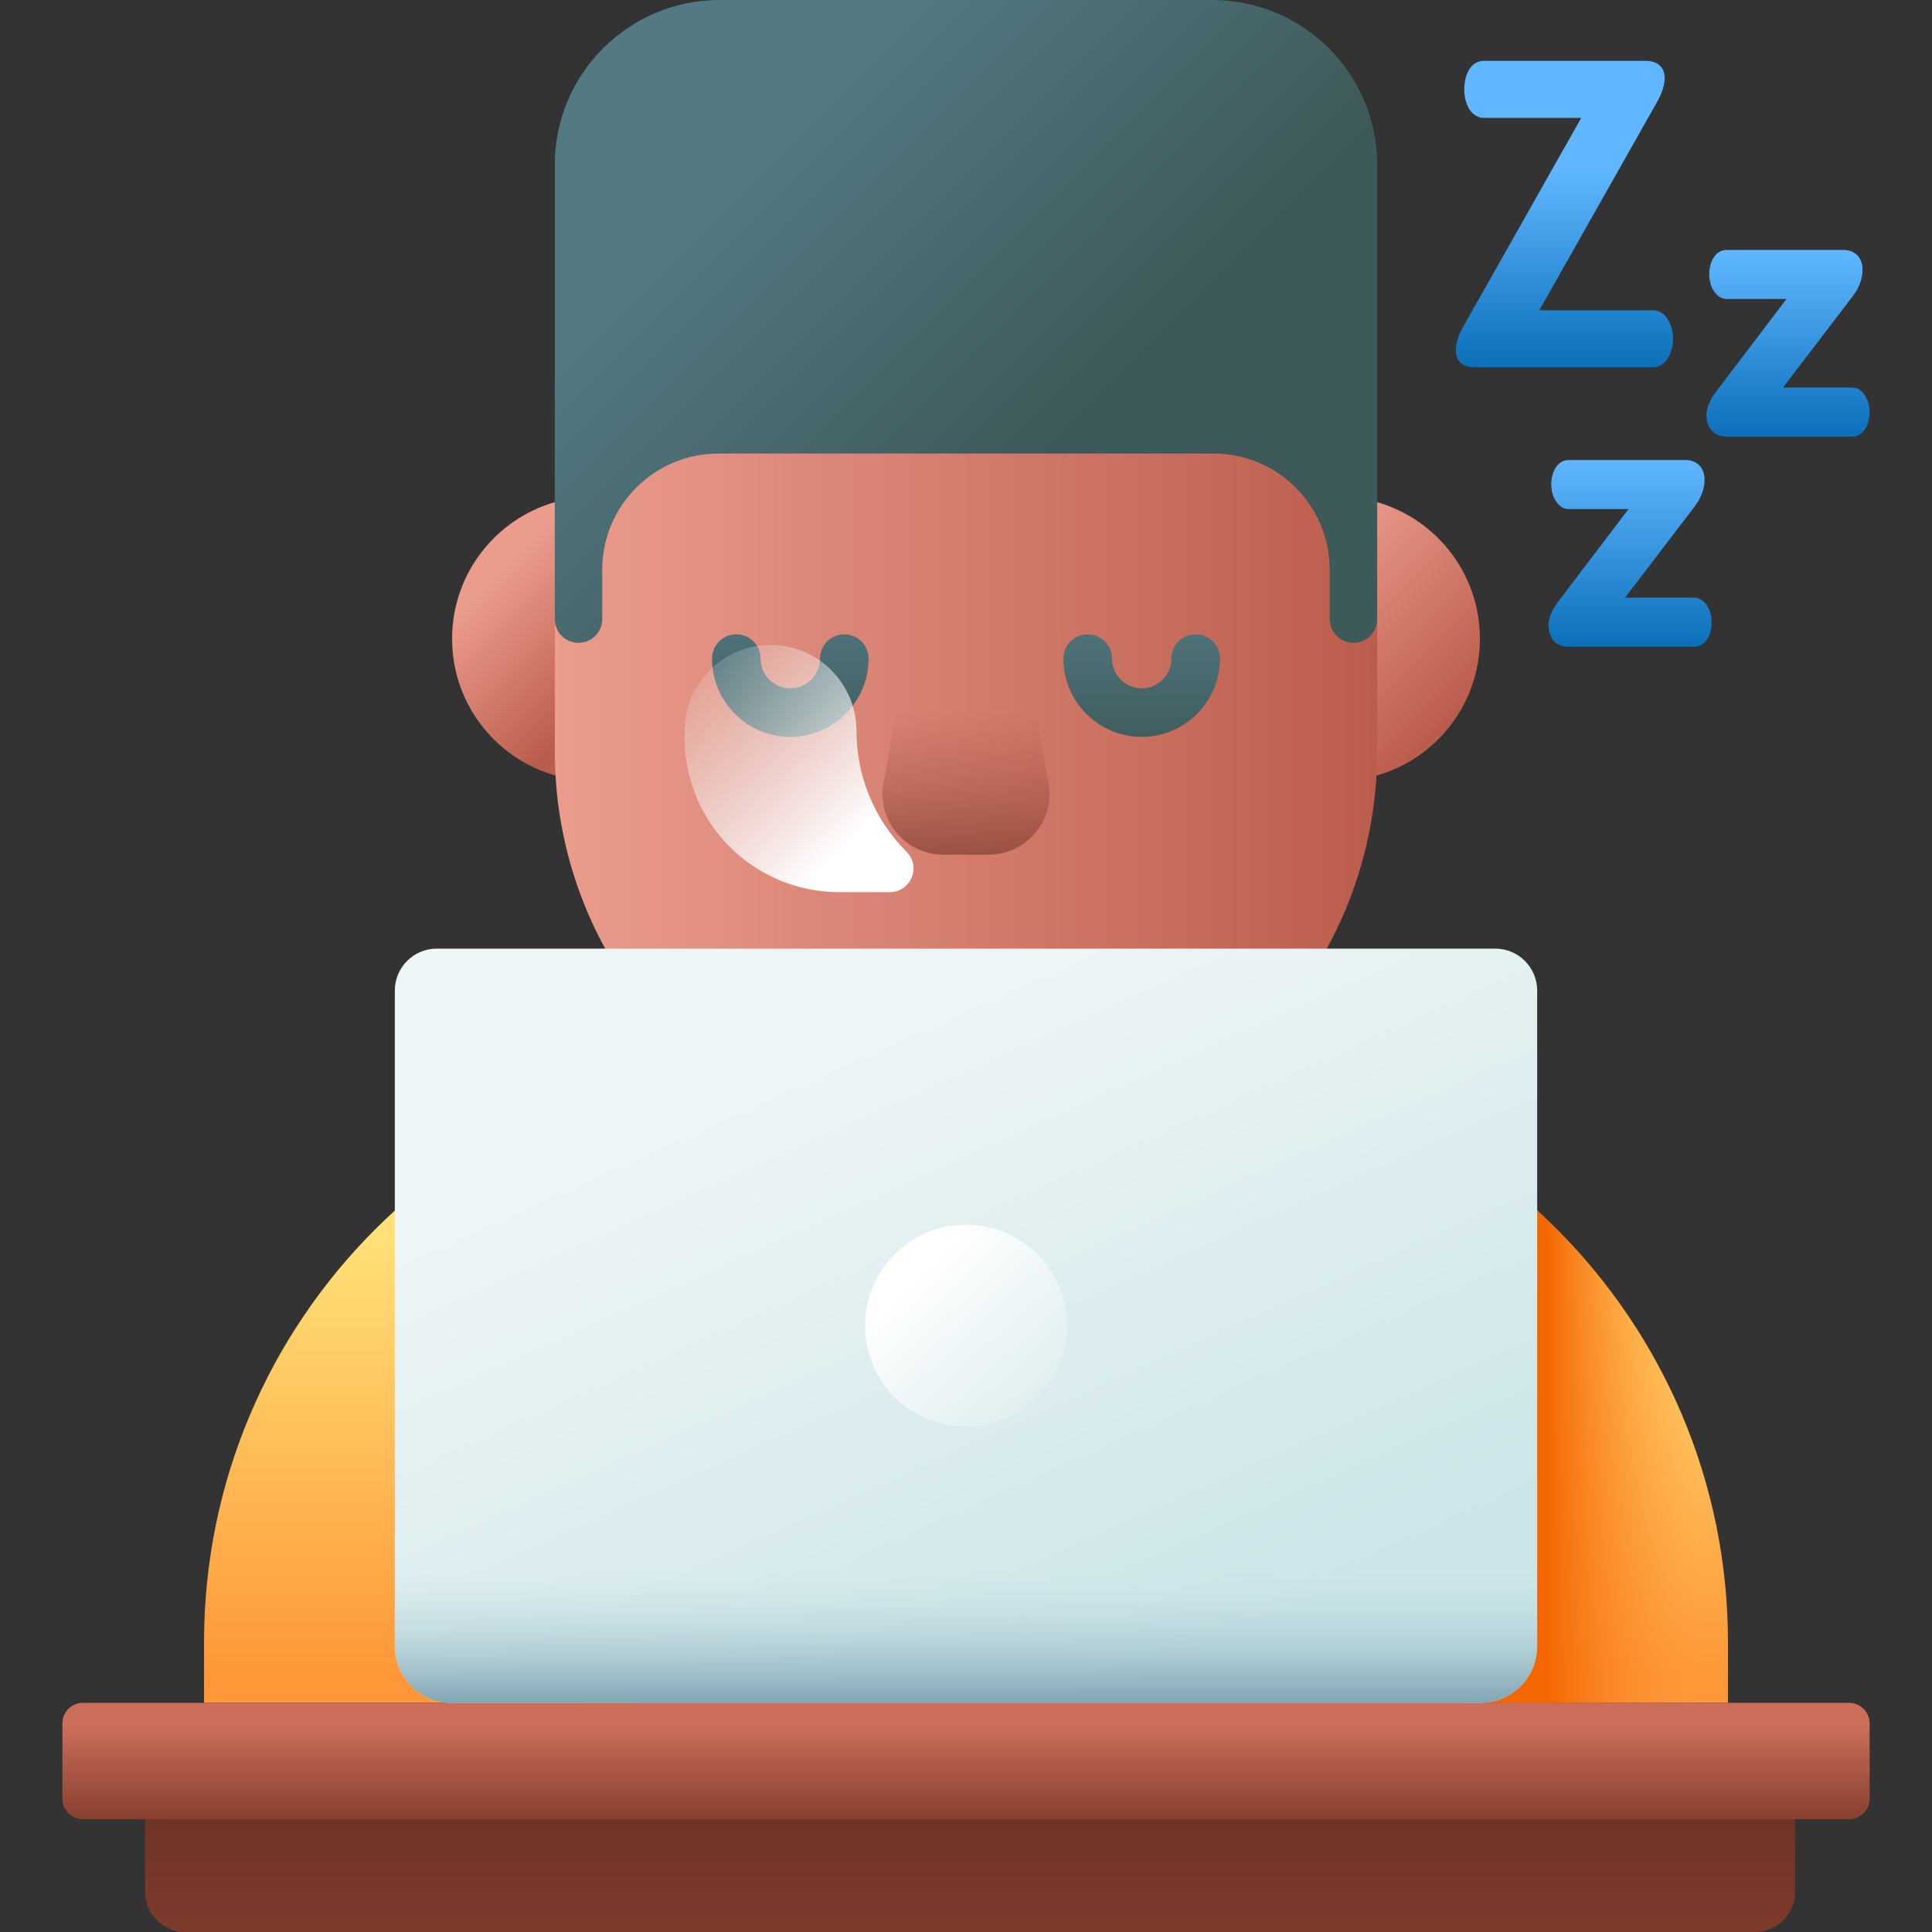 <svg id="Capa_1" enable-background="new 0 0 505.733 505.733" height="512" viewBox="0 0 505.733 505.733" width="512" xmlns="http://www.w3.org/2000/svg" xmlns:xlink="http://www.w3.org/1999/xlink"><rect x="0" y="0" width="505.733" height="505.733" fill="#333333" stroke="none"/><linearGradient id="lg1"><stop offset="0" stop-color="#60b7ff"/><stop offset="1" stop-color="#0268b4"/></linearGradient><linearGradient id="SVGID_1_" gradientUnits="userSpaceOnUse" x1="409.526" x2="409.526" xlink:href="#lg1" y1="44.158" y2="101.403"/><linearGradient id="SVGID_2_" gradientUnits="userSpaceOnUse" x1="468.05" x2="468.05" xlink:href="#lg1" y1="65.659" y2="119.205"/><linearGradient id="SVGID_3_" gradientUnits="userSpaceOnUse" x1="426.698" x2="426.698" xlink:href="#lg1" y1="120.659" y2="174.205"/><linearGradient id="SVGID_4_" gradientUnits="userSpaceOnUse" x1="252.866" x2="252.866" y1="323.379" y2="438.153"><stop offset="0" stop-color="#ffe177"/><stop offset="1" stop-color="#fe9738"/></linearGradient><linearGradient id="SVGID_5_" gradientUnits="userSpaceOnUse" x1="444.866" x2="404.866" y1="374.104" y2="374.104"><stop offset="0" stop-color="#fe9738" stop-opacity="0"/><stop offset="1" stop-color="#f46700"/></linearGradient><linearGradient id="lg2"><stop offset="0" stop-color="#fe99a0"/><stop offset="1" stop-color="#fd4755"/></linearGradient><linearGradient id="SVGID_6_" gradientUnits="userSpaceOnUse" x1="218.431" x2="190.769" xlink:href="#lg2" y1="274.814" y2="319.072"/><linearGradient id="SVGID_7_" gradientUnits="userSpaceOnUse" x1="290.206" x2="313.844" xlink:href="#lg2" y1="279.495" y2="317.214"/><linearGradient id="lg3"><stop offset="0" stop-color="#eb9c8d"/><stop offset="1" stop-color="#bb5d4c"/></linearGradient><linearGradient id="SVGID_8_" gradientUnits="userSpaceOnUse" x1="129.293" x2="159.223" xlink:href="#lg3" y1="151.119" y2="181.049"/><linearGradient id="SVGID_9_" gradientUnits="userSpaceOnUse" x1="338.578" x2="380.46" xlink:href="#lg3" y1="145.434" y2="187.316"/><linearGradient id="SVGID_10_" gradientUnits="userSpaceOnUse" x1="145.229" x2="360.504" xlink:href="#lg3" y1="169.047" y2="169.047"/><linearGradient id="lg4"><stop offset="0" stop-color="#537983"/><stop offset="1" stop-color="#3e5959"/></linearGradient><linearGradient id="SVGID_11_" gradientUnits="userSpaceOnUse" x1="206.875" x2="206.875" xlink:href="#lg4" y1="155.866" y2="199.159"/><linearGradient id="SVGID_12_" gradientUnits="userSpaceOnUse" x1="298.858" x2="298.858" xlink:href="#lg4" y1="155.866" y2="199.159"/><linearGradient id="SVGID_13_" gradientUnits="userSpaceOnUse" x1="252.866" x2="252.866" y1="185.938" y2="242.586"><stop offset="0" stop-color="#a44f3e" stop-opacity="0"/><stop offset=".997" stop-color="#6d3326"/></linearGradient><linearGradient id="SVGID_14_" gradientUnits="userSpaceOnUse" x1="197.917" x2="275.316" xlink:href="#lg4" y1="40.016" y2="117.414"/><linearGradient id="SVGID_15_" gradientUnits="userSpaceOnUse" x1="253.936" x2="253.936" y1="531.036" y2="469.701"><stop offset="0" stop-color="#883f2e"/><stop offset="1" stop-color="#6d3326"/></linearGradient><linearGradient id="SVGID_16_" gradientUnits="userSpaceOnUse" x1="252.866" x2="252.866" y1="451.676" y2="476.632"><stop offset="0" stop-color="#ca6e59"/><stop offset="1" stop-color="#883f2e"/></linearGradient><linearGradient id="SVGID_17_" gradientUnits="userSpaceOnUse" x1="220.312" x2="296.182" y1="273.118" y2="441.876"><stop offset="0" stop-color="#eef5f6"/><stop offset="1" stop-color="#cbe5e8"/></linearGradient><linearGradient id="lg5"><stop offset="0" stop-color="#eef5f6" stop-opacity="0"/><stop offset="1" stop-color="#fff"/></linearGradient><linearGradient id="SVGID_18_" gradientUnits="userSpaceOnUse" x1="283.227" x2="239.165" xlink:href="#lg5" y1="377.393" y2="333.331"/><linearGradient id="SVGID_19_" gradientUnits="userSpaceOnUse" x1="252.866" x2="252.866" y1="410.446" y2="446.838"><stop offset="0" stop-color="#cbe5e8" stop-opacity="0"/><stop offset="1" stop-color="#7ca1b1"/></linearGradient><linearGradient id="SVGID_20_" gradientUnits="userSpaceOnUse" x1="174.496" x2="224.498" xlink:href="#lg5" y1="168.737" y2="218.74"/><g><path d="m402.942 81.228h29.85c3.292 0 5.158 3.95 5.158 7.462s-1.866 7.463-5.158 7.463h-46.75c-3.512 0-4.939-1.865-4.939-4.499 0-1.756.659-3.951 1.866-6.036l30.948-54.762h-25.461c-3.292 0-5.158-3.512-5.158-7.463 0-3.621 1.537-7.462 5.158-7.462h42.361c3.292 0 4.939 1.865 4.939 4.499 0 1.756-.658 3.841-1.865 6.036z" fill="url(#SVGID_1_)"/><path d="m484.885 101.462c2.463 0 4.517 2.875 4.517 6.467 0 3.387-1.745 6.364-4.517 6.364h-32.951c-3.901 0-5.236-2.977-5.236-5.543s1.437-4.825 2.772-6.57l18.169-23.918h-15.705c-2.464 0-4.517-2.874-4.517-6.467 0-3.388 1.745-6.365 4.517-6.365h30.693c2.566 0 4.927 1.642 4.927 5.235 0 2.258-.924 4.722-2.566 6.878l-18.272 23.918h18.169z" fill="url(#SVGID_2_)"/><path d="m443.533 156.462c2.463 0 4.517 2.875 4.517 6.467 0 3.387-1.745 6.364-4.517 6.364h-32.951c-3.901 0-5.236-2.977-5.236-5.543s1.437-4.825 2.772-6.57l18.169-23.918h-15.705c-2.464 0-4.517-2.874-4.517-6.467 0-3.388 1.745-6.365 4.517-6.365h30.693c2.566 0 4.927 1.642 4.927 5.235 0 2.258-.924 4.722-2.566 6.878l-18.272 23.918h18.169z" fill="url(#SVGID_3_)"/><g><g><path d="m452.328 445.749h-398.923v-15.825c0-84.43 68.444-152.873 152.873-152.873h93.176c84.43 0 152.873 68.444 152.873 152.873v15.825z" fill="url(#SVGID_4_)"/><path d="m383.866 302.46v143.289h68.462v-15.825c0-53.224-27.205-100.087-68.462-127.464z" fill="url(#SVGID_5_)"/><g><path d="m176.924 268.675s-22.129 11.064-15.088 20.117c5.179 6.659 31.581 32.363 45.183 45.494 4.51 4.353 11.665 4.279 16.097-.153l29.75-29.75z" fill="url(#SVGID_6_)"/><path d="m328.809 268.675s22.129 11.064 15.088 20.117c-5.179 6.659-31.581 32.363-45.183 45.494-4.51 4.353-11.665 4.279-16.097-.153l-29.75-29.75z" fill="url(#SVGID_7_)"/></g><g><g><g><g><path d="m118.343 167.208c0-17.598 12.215-32.342 28.63-36.217 4.388-1.036 8.582 2.357 8.582 6.865v58.703c0 4.508-4.194 7.901-8.582 6.865-16.414-3.874-28.63-18.619-28.63-36.216z" fill="url(#SVGID_8_)"/><path d="m387.389 167.208c0-17.598-12.216-32.342-28.63-36.217-4.388-1.036-8.582 2.357-8.582 6.865v58.703c0 4.508 4.194 7.901 8.582 6.865 16.415-3.874 28.63-18.619 28.63-36.216z" fill="url(#SVGID_9_)"/></g><path d="m252.866 304.284c-59.447 0-107.638-48.191-107.638-107.637v-55.199c0-59.447 48.191-107.637 107.637-107.637 59.447 0 107.637 48.191 107.637 107.637v55.199c.002 59.446-48.189 107.637-107.636 107.637z" fill="url(#SVGID_10_)"/><g><path d="m221.006 166.039c-3.512 0-6.358 2.846-6.358 6.358 0 4.287-3.487 7.774-7.773 7.774-4.287 0-7.774-3.487-7.774-7.774 0-3.512-2.846-6.358-6.358-6.358s-6.358 2.846-6.358 6.358c0 11.298 9.192 20.49 20.49 20.49s20.489-9.192 20.489-20.49c0-3.512-2.846-6.358-6.358-6.358z" fill="url(#SVGID_11_)"/><path d="m312.99 166.039c-3.512 0-6.358 2.846-6.358 6.358 0 4.287-3.487 7.774-7.774 7.774-4.286 0-7.773-3.487-7.773-7.774 0-3.512-2.846-6.358-6.358-6.358s-6.358 2.846-6.358 6.358c0 11.298 9.191 20.49 20.489 20.49s20.49-9.192 20.49-20.49c0-3.512-2.846-6.358-6.358-6.358z" fill="url(#SVGID_12_)"/></g><path d="m258.813 223.719h-11.893c-9.911 0-17.415-8.956-15.679-18.714l6.817-38.324h29.616l6.817 38.324c1.737 9.758-5.767 18.714-15.678 18.714z" fill="url(#SVGID_13_)"/></g><path d="m157.65 162.06v-12.914c0-16.801 13.62-30.42 30.42-30.42h129.579c16.801 0 30.421 13.62 30.421 30.421v12.914c0 3.431 2.782 6.213 6.213 6.213 3.431 0 6.213-2.782 6.213-6.213v-118.899c0-23.838-19.324-43.162-43.161-43.162h-128.95c-23.837 0-43.161 19.324-43.161 43.161v118.899c0 3.431 2.782 6.213 6.213 6.213 3.431 0 6.213-2.782 6.213-6.213z" fill="url(#SVGID_14_)"/></g></g><g><path d="m459.388 505.733h-410.905c-5.806 0-10.513-4.707-10.513-10.513v-25.481h431.932v25.481c-.001 5.806-4.708 10.513-10.514 10.513z" fill="url(#SVGID_15_)"/><path d="m484.021 476.217h-462.309c-2.972 0-5.381-2.409-5.381-5.381v-19.708c0-2.972 2.409-5.381 5.381-5.381h462.308c2.972 0 5.381 2.409 5.381 5.381v19.708c0 2.972-2.409 5.381-5.38 5.381z" fill="url(#SVGID_16_)"/></g><g><path d="m391.393 248.316h-277.053c-6.069 0-10.988 4.92-10.988 10.988v171.626c0 8.184 6.634 14.818 14.818 14.818h269.394c8.184 0 14.818-6.634 14.818-14.818v-171.625c0-6.069-4.92-10.989-10.989-10.989z" fill="url(#SVGID_17_)"/><circle cx="252.866" cy="347.033" fill="url(#SVGID_18_)" r="26.436"/><path d="m103.351 383.666v47.264c0 8.184 6.634 14.818 14.818 14.818h269.394c8.184 0 14.818-6.634 14.818-14.818v-47.264z" fill="url(#SVGID_19_)"/></g></g></g><path d="m224.193 191.334c0-12.424-10.072-22.496-22.496-22.496-12.424 0-22.496 10.072-22.496 22.496v1.787c0 10.718 4.258 20.997 11.836 28.576 7.579 7.579 17.858 11.836 28.576 11.836h13.302c5.518 0 8.281-6.671 4.379-10.573-8.389-8.387-13.101-19.764-13.101-31.626z" fill="url(#SVGID_20_)"/></g></svg>